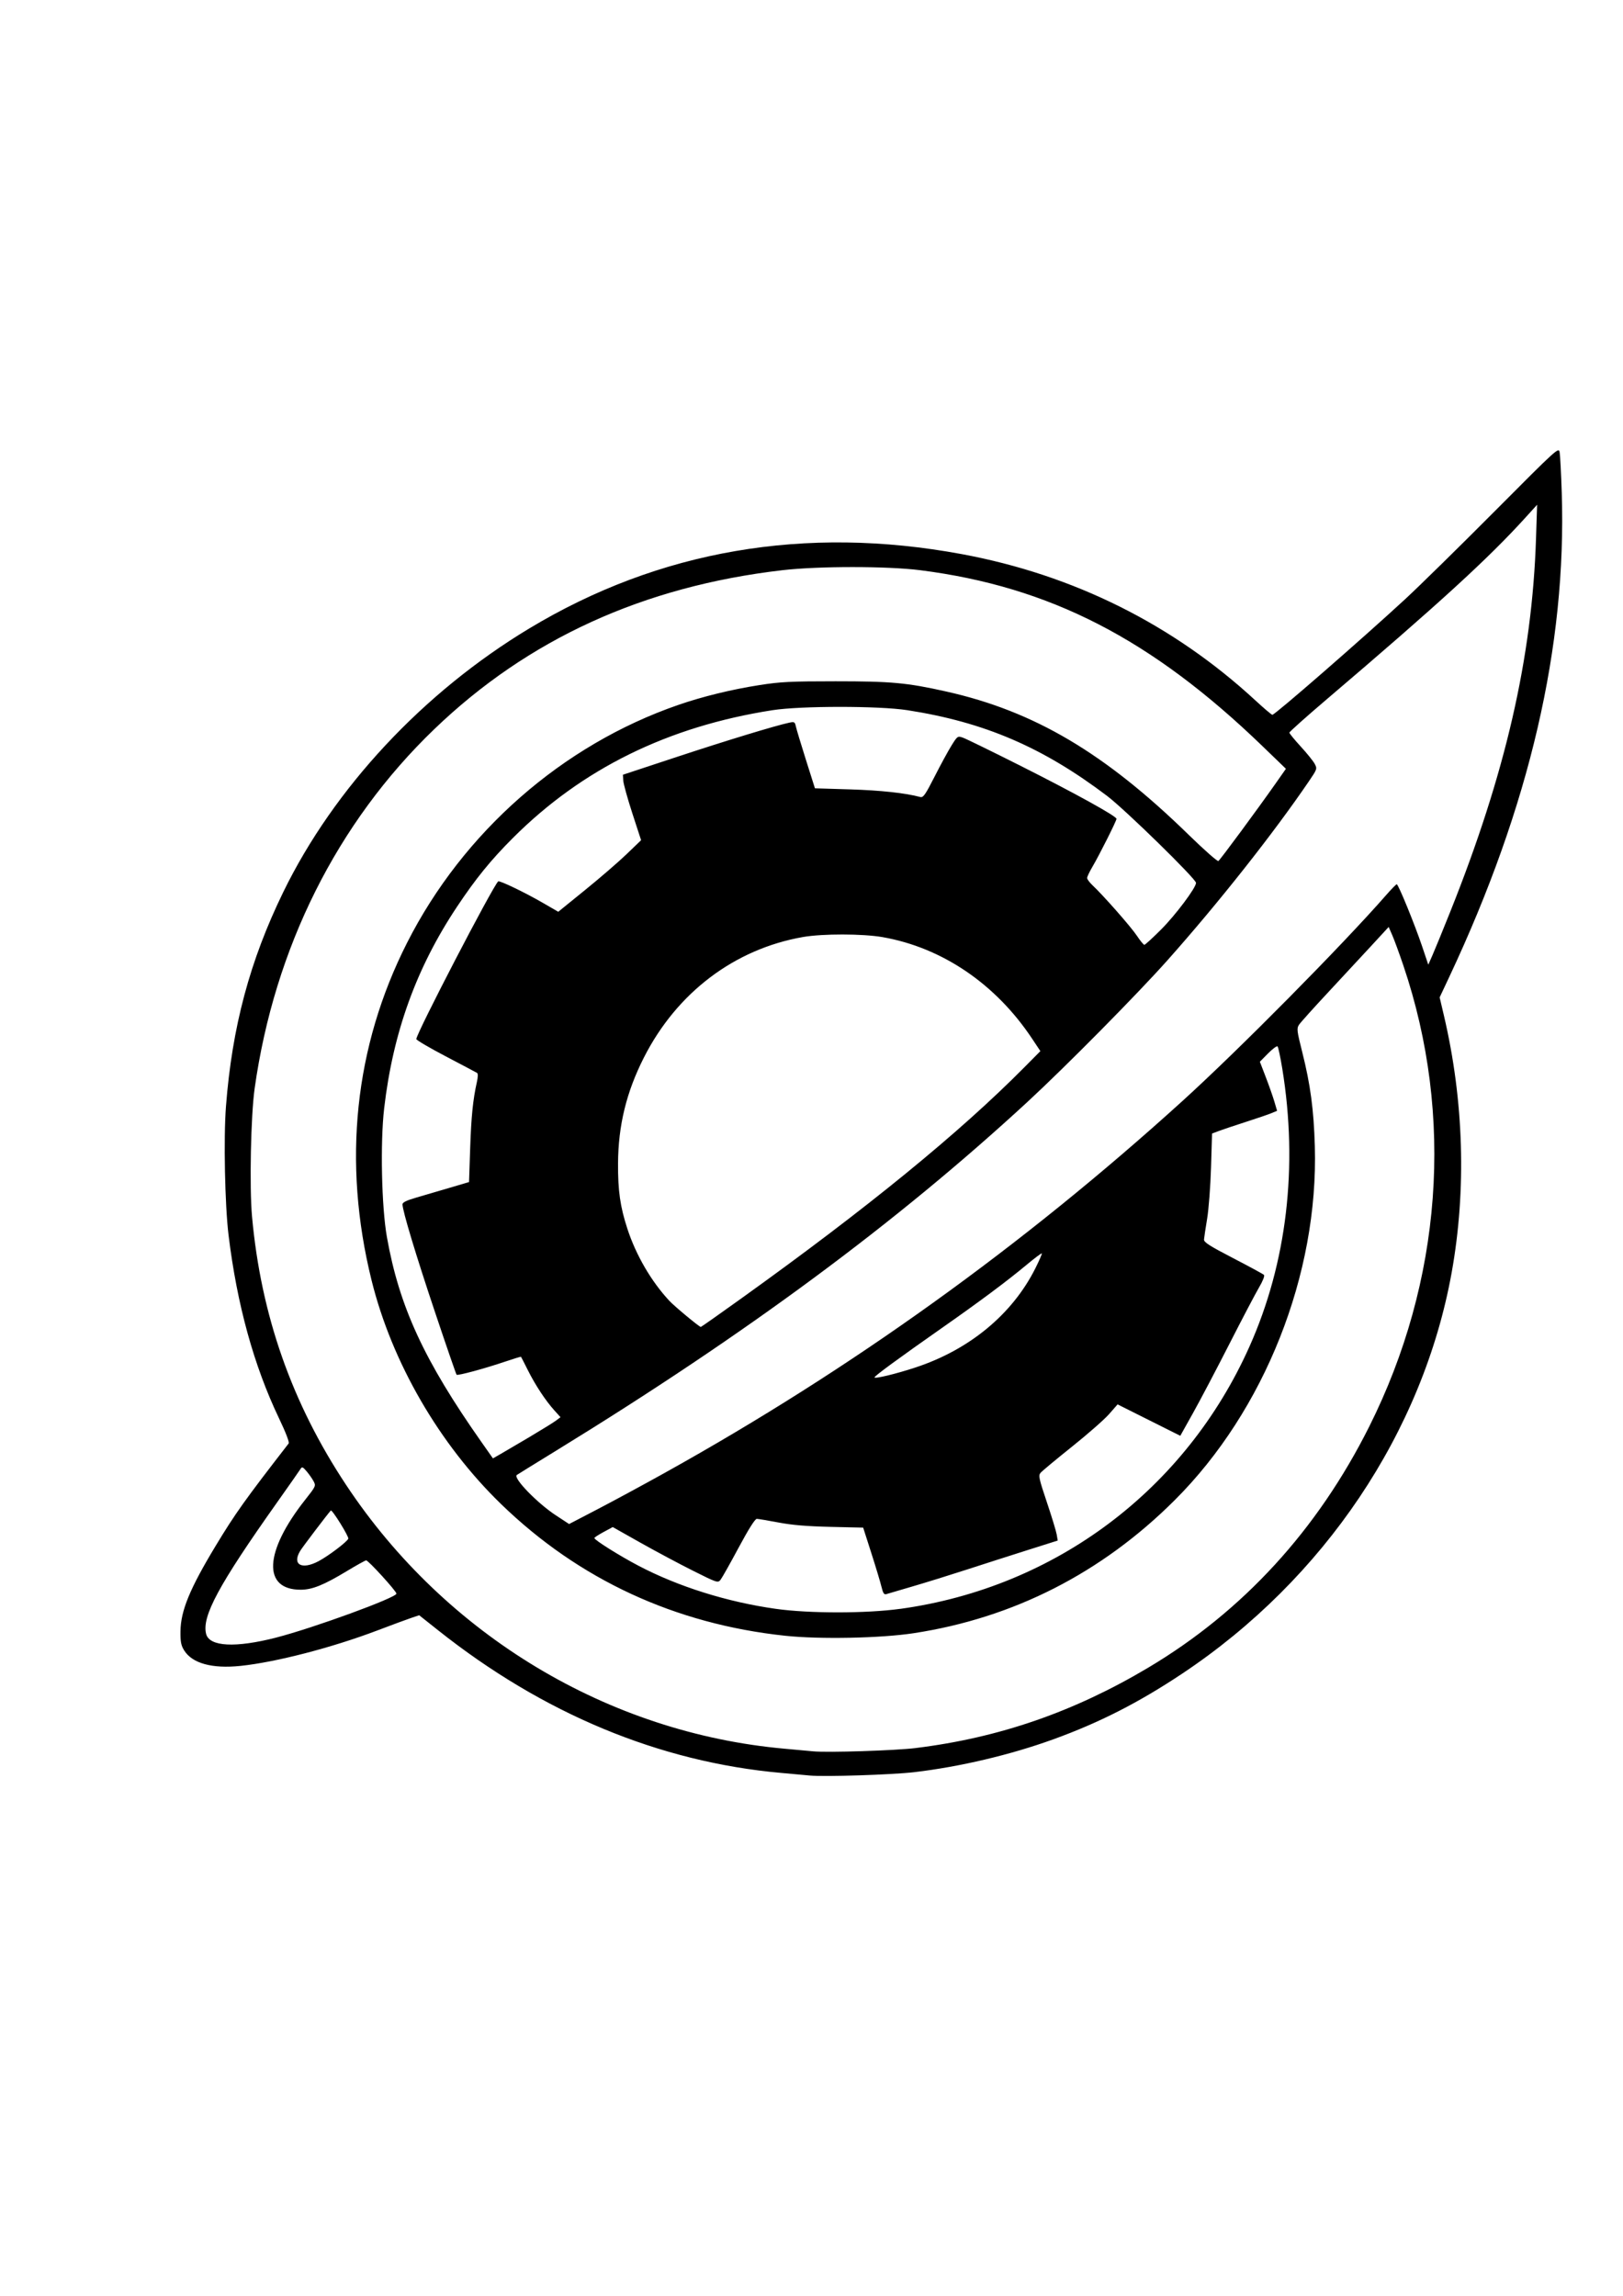 <?xml version="1.0" encoding="UTF-8" standalone="no"?>
<!-- Created with Inkscape (http://www.inkscape.org/) -->

<svg
   width="210mm"
   height="297mm"
   viewBox="0 0 210 297"
   version="1.1"
   id="svg5"
   inkscape:version="1.1.2 (b8e25be833, 2022-02-05)"
   sodipodi:docname="FutureGadgetLab.svg"
   xmlns:inkscape="http://www.inkscape.org/namespaces/inkscape"
   xmlns:sodipodi="http://sodipodi.sourceforge.net/DTD/sodipodi-0.dtd"
   xmlns="http://www.w3.org/2000/svg"
   xmlns:svg="http://www.w3.org/2000/svg">
  <sodipodi:namedview
     id="namedview7"
     pagecolor="#ffffff"
     bordercolor="#999999"
     borderopacity="1"
     inkscape:pageshadow="0"
     inkscape:pageopacity="0"
     inkscape:pagecheckerboard="0"
     inkscape:document-units="mm"
     showgrid="false"
     inkscape:zoom="0.64052329"
     inkscape:cx="396.55076"
     inkscape:cy="560.47923"
     inkscape:window-width="1920"
     inkscape:window-height="1017"
     inkscape:window-x="-8"
     inkscape:window-y="-8"
     inkscape:window-maximized="1"
     inkscape:current-layer="layer1" />
  <defs
     id="defs2" />
  <g
     inkscape:label="Ebene 1"
     inkscape:groupmode="layer"
     id="layer1">
    <path
       style="fill:#000000;stroke-width:0.224"
       d="m 104.758,229.691 c -0.492,-0.048 -2.153,-0.2 -3.691,-0.337 -15.751,-1.409 -30.798,-7.666 -44.386,-18.457 l -2.443,-1.94 -1.024,0.345 c -0.563,0.19 -2.534,0.918 -4.379,1.619 -5.876,2.231 -13.152,4.115 -17.717,4.589 -3.681,0.382 -6.244,-0.325 -7.292,-2.009 -0.4,-0.642 -0.489,-1.107 -0.473,-2.469 0.031,-2.656 1.206,-5.513 4.538,-11.027 2.532,-4.191 3.812,-5.986 9.457,-13.268 0.118,-0.152 -0.362,-1.407 -1.24,-3.244 -3.26,-6.822 -5.436,-14.712 -6.532,-23.688 -0.478,-3.913 -0.654,-12.57 -0.338,-16.667 0.791,-10.277 3.084,-18.851 7.416,-27.736 6.561,-13.457 18.113,-25.835 31.817,-34.094 16.809,-10.129 35.716,-13.38 55.973,-9.624 14.474,2.684 27.358,9.105 38.011,18.944 1.099,1.015 2.079,1.845 2.177,1.845 0.334,0 11.66,-9.862 17.186,-14.964 1.785,-1.648 6.985,-6.753 11.555,-11.343 8.235,-8.272 8.31,-8.34 8.433,-7.629 0.068,0.395 0.189,2.731 0.269,5.192 0.646,19.86 -4.152,40.522 -14.541,62.624 l -1.257,2.674 0.554,2.359 c 2.578,10.98 2.927,22.544 1.003,33.228 -3.717,20.638 -16.501,39.667 -34.87,51.899 -5.634,3.752 -10.683,6.325 -16.675,8.497 -5.555,2.013 -12.086,3.555 -17.997,4.249 -2.877,0.337 -11.635,0.617 -13.533,0.433 z m 13.757,-3.559 c 10.774,-1.328 20.449,-4.675 30.066,-10.401 12.236,-7.285 21.871,-17.792 28.569,-31.152 9.439,-18.829 11.026,-40.195 4.433,-59.671 -0.521,-1.538 -1.161,-3.29 -1.424,-3.894 l -0.478,-1.098 -2.23,2.421 c -1.227,1.332 -3.761,4.063 -5.632,6.069 -1.871,2.006 -3.555,3.881 -3.742,4.166 -0.311,0.475 -0.276,0.769 0.425,3.553 1.053,4.182 1.488,7.435 1.625,12.159 0.48,16.58 -6.494,34.183 -18.143,45.798 -9.444,9.416 -20.853,15.228 -33.767,17.199 -4.25,0.649 -12.149,0.806 -16.62,0.33 -14.26,-1.518 -26.68,-7.269 -36.739,-17.012 -8.021,-7.77 -14.155,-18.362 -16.783,-28.979 -3.782,-15.282 -2.213,-30.22 4.585,-43.635 7.273,-14.352 20.103,-25.608 35.099,-30.79 3.158,-1.091 6.87,-1.999 10.514,-2.57 2.711,-0.425 4.034,-0.491 9.842,-0.491 7.238,6e-5 9.226,0.184 14.324,1.324 11.365,2.542 20.505,7.943 31.351,18.525 1.997,1.948 3.732,3.479 3.856,3.403 0.228,-0.141 5.095,-6.735 7.461,-10.109 l 1.278,-1.822 -3.004,-2.901 c -14.382,-13.888 -27.535,-20.654 -44.304,-22.788 -4.247,-0.541 -13.208,-0.541 -17.857,-3.5e-4 -17.974,2.089 -32.903,8.906 -45.028,20.562 -12.577,12.091 -20.681,28.293 -23.244,46.476 -0.495,3.511 -0.684,12.767 -0.338,16.577 1.157,12.761 5.147,24.132 12.193,34.748 12.893,19.426 33.897,32.052 56.715,34.094 1.538,0.138 3.199,0.289 3.691,0.338 1.878,0.183 10.636,-0.098 13.31,-0.427 z M 35.76,211.839 c 4.824,-1.242 15.535,-5.156 15.535,-5.677 0,-0.317 -3.63,-4.304 -3.919,-4.304 -0.109,0 -1.231,0.624 -2.494,1.387 -2.979,1.8 -4.472,2.404 -5.953,2.411 -4.991,0.022 -4.755,-4.917 0.555,-11.632 1.381,-1.747 1.409,-1.807 1.089,-2.403 -0.18,-0.336 -0.584,-0.913 -0.898,-1.282 -0.487,-0.574 -0.601,-0.62 -0.784,-0.319 -0.117,0.193 -1.491,2.156 -3.054,4.362 -7.541,10.647 -9.738,14.718 -9.169,16.986 0.416,1.659 3.798,1.835 9.091,0.473 z m 80.741,-3.708 c 20.081,-2.785 36.91,-15.434 45.178,-33.956 4.828,-10.815 6.298,-23.283 4.236,-35.922 -0.243,-1.492 -0.519,-2.79 -0.612,-2.883 -0.093,-0.093 -0.646,0.315 -1.229,0.907 l -1.06,1.076 0.768,1.998 c 0.422,1.099 0.924,2.528 1.114,3.174 l 0.346,1.176 -0.728,0.304 c -0.4,0.167 -1.88,0.674 -3.288,1.125 -1.408,0.452 -2.973,0.976 -3.479,1.166 l -0.919,0.345 -0.133,4.4 c -0.073,2.42 -0.301,5.406 -0.506,6.637 -0.205,1.23 -0.386,2.435 -0.402,2.676 -0.024,0.351 0.73,0.833 3.763,2.405 2.086,1.081 3.883,2.057 3.994,2.168 0.119,0.119 -0.139,0.779 -0.634,1.621 -0.46,0.781 -2.196,4.087 -3.858,7.347 -1.662,3.26 -3.767,7.26 -4.678,8.888 l -1.655,2.96 -4.056,-2.031 -4.057,-2.031 -1.107,1.263 c -0.609,0.694 -2.781,2.599 -4.826,4.233 -2.045,1.634 -3.864,3.148 -4.041,3.363 -0.287,0.349 -0.196,0.77 0.818,3.784 0.628,1.866 1.201,3.748 1.275,4.182 l 0.133,0.79 -3.972,1.257 c -2.184,0.691 -5.713,1.823 -7.842,2.514 -2.129,0.692 -5.249,1.66 -6.934,2.152 -1.685,0.492 -3.23,0.946 -3.432,1.009 -0.285,0.089 -0.425,-0.125 -0.625,-0.955 -0.142,-0.588 -0.732,-2.551 -1.313,-4.36 l -1.055,-3.29 -4.248,-0.098 c -3.025,-0.07 -4.956,-0.232 -6.708,-0.565 -1.353,-0.257 -2.618,-0.469 -2.81,-0.471 -0.224,-0.002 -1.065,1.332 -2.349,3.727 -1.1,2.052 -2.155,3.925 -2.345,4.163 -0.336,0.419 -0.443,0.383 -3.579,-1.188 -1.778,-0.891 -4.837,-2.524 -6.798,-3.629 l -3.565,-2.01 -1.188,0.641 c -0.653,0.352 -1.188,0.702 -1.189,0.776 -0.002,0.254 3.241,2.291 5.703,3.583 5.167,2.711 11.478,4.692 17.784,5.58 4.31,0.607 11.708,0.605 16.106,-0.005 z m -75.277,-6.169 c 1.286,-0.684 3.686,-2.501 3.842,-2.909 0.102,-0.265 -2.107,-3.819 -2.264,-3.643 -0.49,0.547 -3.648,4.709 -3.955,5.213 -1.088,1.784 0.188,2.503 2.377,1.339 z m 44.855,-11.462 c 24.109,-13.412 46.238,-29.308 66.925,-48.074 7.264,-6.589 20.694,-20.163 26.35,-26.633 0.672,-0.769 1.29,-1.398 1.372,-1.398 0.206,0 2.33,5.197 3.29,8.053 l 0.79,2.349 0.543,-1.23 c 0.299,-0.677 1.329,-3.194 2.289,-5.594 7.153,-17.881 10.602,-32.872 11.105,-48.267 l 0.144,-4.41 -1.522,1.678 c -4.818,5.309 -11.193,11.137 -25.685,23.478 -2.666,2.271 -4.848,4.218 -4.848,4.326 0,0.108 0.662,0.918 1.471,1.799 0.809,0.881 1.623,1.891 1.81,2.245 0.33,0.626 0.311,0.685 -0.744,2.234 -4.603,6.764 -11.721,15.769 -18.322,23.183 -3.928,4.411 -13.197,13.785 -18.131,18.336 -16.946,15.629 -36.367,29.997 -60.93,45.074 -2.768,1.699 -5.075,3.126 -5.127,3.17 -0.472,0.408 2.661,3.637 5.055,5.209 l 1.721,1.13 3.705,-1.928 c 2.038,-1.06 5.97,-3.188 8.738,-4.728 z m -17.448,-4.671 c 1.538,-0.912 3.043,-1.846 3.344,-2.076 l 0.548,-0.418 -0.796,-0.881 c -1.139,-1.261 -2.458,-3.261 -3.428,-5.2 -0.462,-0.923 -0.861,-1.702 -0.887,-1.732 -0.026,-0.03 -0.945,0.25 -2.043,0.622 -2.693,0.913 -6.145,1.845 -6.291,1.699 -0.065,-0.065 -1.315,-3.688 -2.777,-8.05 -2.49,-7.428 -4.226,-13.182 -4.222,-13.995 0.001,-0.248 0.519,-0.504 1.734,-0.857 0.953,-0.277 2.89,-0.846 4.304,-1.263 l 2.572,-0.76 0.145,-4.329 c 0.138,-4.141 0.361,-6.343 0.871,-8.618 0.147,-0.656 0.155,-1.09 0.02,-1.173 -0.117,-0.072 -1.933,-1.033 -4.036,-2.135 -2.102,-1.102 -3.822,-2.111 -3.822,-2.242 0,-0.723 9.811,-19.62 10.592,-20.4 0.155,-0.155 3.473,1.44 5.805,2.791 l 1.969,1.14 3.501,-2.84 c 1.926,-1.562 4.337,-3.645 5.359,-4.63 l 1.858,-1.79 -1.129,-3.467 c -0.621,-1.907 -1.15,-3.812 -1.176,-4.234 l -0.047,-0.767 6.979,-2.305 c 6.398,-2.113 12.76,-4.051 14.544,-4.43 0.657,-0.139 0.73,-0.099 0.853,0.479 0.074,0.347 0.66,2.292 1.302,4.322 l 1.168,3.691 4.578,0.14 c 3.915,0.119 7.141,0.47 9.052,0.984 0.383,0.103 0.651,-0.279 1.863,-2.661 0.778,-1.53 1.764,-3.338 2.189,-4.019 0.763,-1.219 0.784,-1.234 1.476,-0.992 0.386,0.135 3.73,1.768 7.43,3.63 7.01,3.527 12.431,6.521 12.431,6.864 0,0.263 -2.225,4.694 -3.111,6.198 -0.38,0.645 -0.692,1.301 -0.692,1.457 0,0.156 0.315,0.579 0.699,0.941 1.419,1.334 4.984,5.386 5.741,6.527 0.43,0.647 0.865,1.177 0.967,1.177 0.102,0 1.071,-0.885 2.153,-1.967 1.881,-1.881 4.535,-5.422 4.533,-6.047 -0.002,-0.518 -9.188,-9.496 -11.521,-11.26 -8.342,-6.306 -15.873,-9.536 -25.836,-11.081 -3.674,-0.569 -13.786,-0.568 -17.448,0.002 -13.524,2.106 -24.624,7.57 -33.588,16.534 -2.863,2.863 -4.804,5.252 -7.232,8.898 -5.262,7.904 -8.286,16.274 -9.424,26.087 -0.513,4.428 -0.336,12.734 0.356,16.638 1.596,9.004 4.817,15.982 12.264,26.564 l 1.456,2.07 1.027,-0.588 c 0.565,-0.323 2.286,-1.334 3.823,-2.245 z m 49.851,-8.934 c 6.972,-2.3 12.516,-6.891 15.486,-12.824 0.506,-1.01 0.88,-1.876 0.832,-1.924 -0.048,-0.048 -0.939,0.62 -1.979,1.486 -2.589,2.153 -6.041,4.726 -10.951,8.163 -5.397,3.778 -8.71,6.205 -8.718,6.386 -0.01,0.228 2.782,-0.446 5.33,-1.286 z m -22.506,-8.964 c 16.264,-11.662 28.173,-21.387 36.572,-29.866 l 2.067,-2.086 -1.072,-1.611 c -4.714,-7.089 -11.647,-11.792 -19.366,-13.138 -2.555,-0.445 -7.75,-0.452 -10.268,-0.013 -8.874,1.548 -16.338,7.2 -20.598,15.599 -2.262,4.46 -3.319,8.792 -3.344,13.707 -0.018,3.507 0.278,5.579 1.204,8.421 1.115,3.425 3.09,6.818 5.434,9.335 0.677,0.726 3.875,3.383 4.073,3.383 0.053,0 2.437,-1.678 5.298,-3.73 z"
       id="path21" />
  </g>
</svg>
